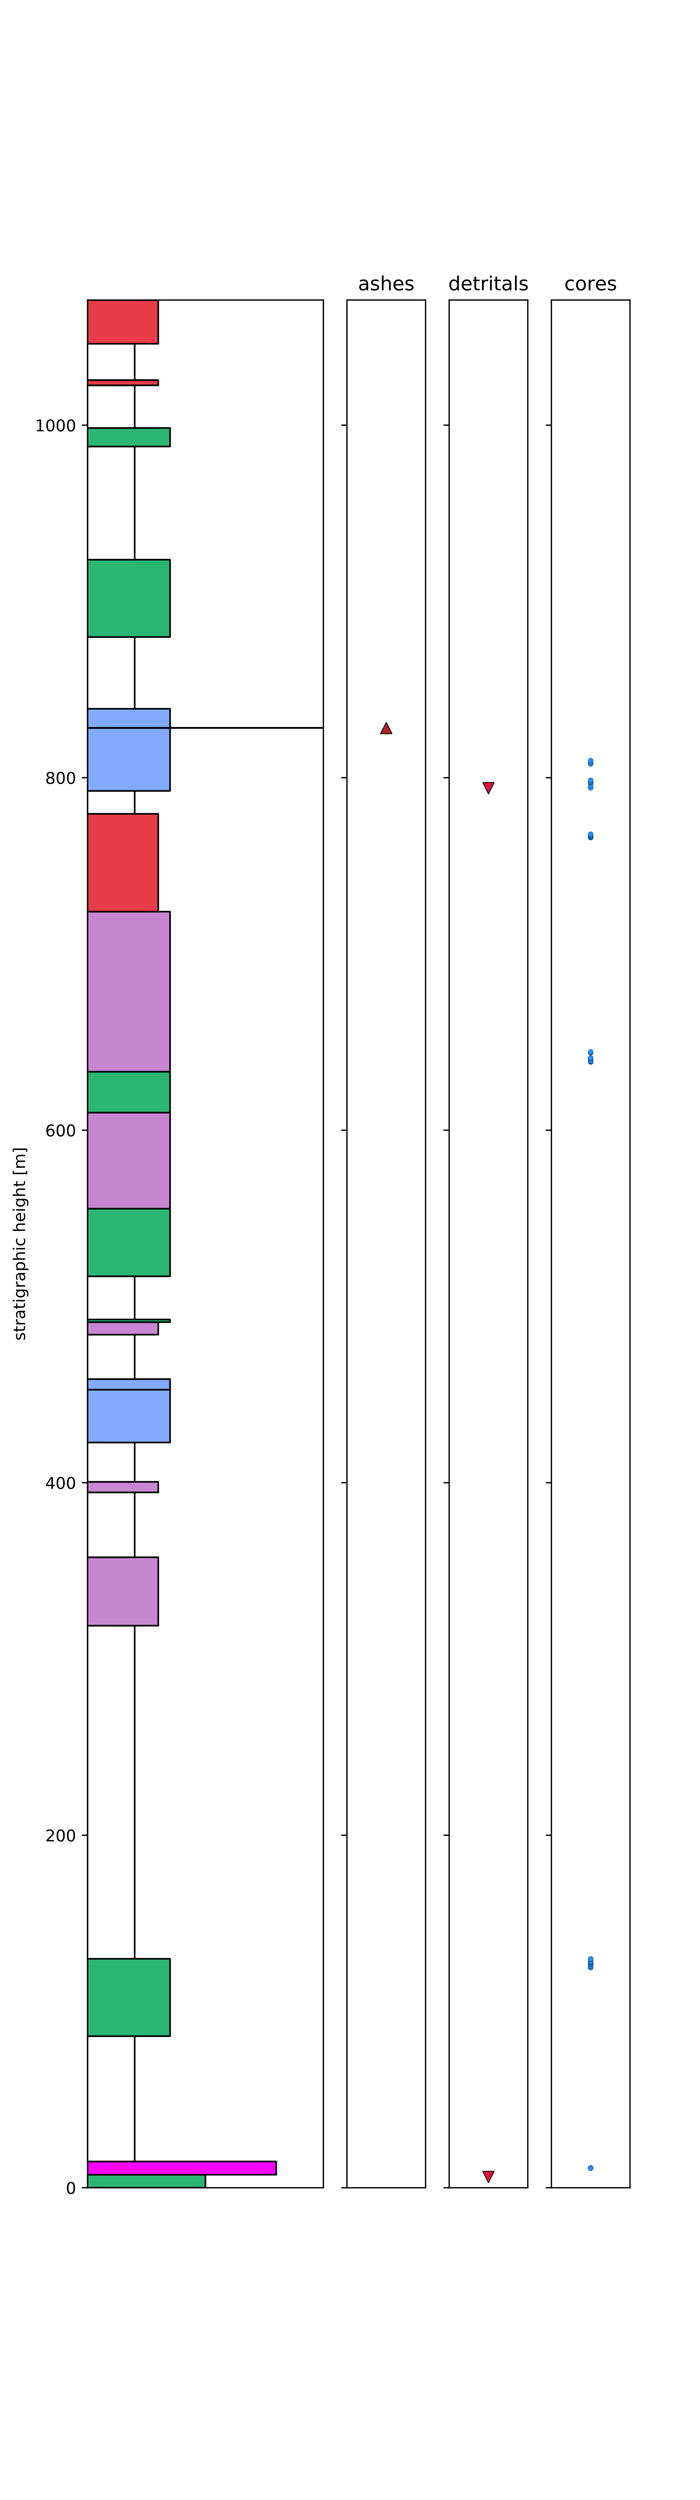 <?xml version="1.0" encoding="utf-8" standalone="no"?>
<!DOCTYPE svg PUBLIC "-//W3C//DTD SVG 1.1//EN"
  "http://www.w3.org/Graphics/SVG/1.1/DTD/svg11.dtd">
<!-- Created with matplotlib (http://matplotlib.org/) -->
<svg height="1542pt" version="1.1" viewBox="0 0 432 1542" width="432pt" xmlns="http://www.w3.org/2000/svg" xmlns:xlink="http://www.w3.org/1999/xlink">
 <defs>
  <style type="text/css">
*{stroke-linecap:butt;stroke-linejoin:round;}
  </style>
 </defs>
 <g id="figure_1">
  <g id="patch_1">
   <path d="M 0 1542.24 
L 432 1542.24 
L 432 0 
L 0 0 
z
" style="fill:#ffffff;"/>
  </g>
  <g id="axes_1">
   <g id="patch_2">
    <path d="M 54 1349.46 
L 199.565 1349.46 
L 199.565 185.069 
L 54 185.069 
z
" style="fill:#ffffff;"/>
   </g>
   <g id="patch_3">
    <path clip-path="url(#p57345fb47d)" d="M 54 1349.46 
L 126.783 1349.46 
L 126.783 1341.415 
L 54 1341.415 
z
" style="fill:#2bb673;stroke:#000000;stroke-linejoin:miter;"/>
   </g>
   <g id="patch_4">
    <path clip-path="url(#p57345fb47d)" d="M 54 1341.415 
L 170.452 1341.415 
L 170.452 1333.261 
L 54 1333.261 
z
" style="fill:#ff00ff;stroke:#000000;stroke-linejoin:miter;"/>
   </g>
   <g id="patch_5">
    <path clip-path="url(#p57345fb47d)" d="M 54 1333.261 
L 83.113 1333.261 
L 83.113 1255.961 
L 54 1255.961 
z
" style="fill:#ffffff;stroke:#000000;stroke-linejoin:miter;"/>
   </g>
   <g id="patch_6">
    <path clip-path="url(#p57345fb47d)" d="M 54 1255.961 
L 104.948 1255.961 
L 104.948 1208.233 
L 54 1208.233 
z
" style="fill:#2bb673;stroke:#000000;stroke-linejoin:miter;"/>
   </g>
   <g id="patch_7">
    <path clip-path="url(#p57345fb47d)" d="M 54 1208.233 
L 83.113 1208.233 
L 83.113 1002.752 
L 54 1002.752 
z
" style="fill:#ffffff;stroke:#000000;stroke-linejoin:miter;"/>
   </g>
   <g id="patch_8">
    <path clip-path="url(#p57345fb47d)" d="M 54 1002.752 
L 97.67 1002.752 
L 97.67 960.569 
L 54 960.569 
z
" style="fill:#c886d2;stroke:#000000;stroke-linejoin:miter;"/>
   </g>
   <g id="patch_9">
    <path clip-path="url(#p57345fb47d)" d="M 54 960.569 
L 83.113 960.569 
L 83.113 920.56 
L 54 920.56 
z
" style="fill:#ffffff;stroke:#000000;stroke-linejoin:miter;"/>
   </g>
   <g id="patch_10">
    <path clip-path="url(#p57345fb47d)" d="M 54 920.56 
L 97.67 920.56 
L 97.67 914.036 
L 54 914.036 
z
" style="fill:#c886d2;stroke:#000000;stroke-linejoin:miter;"/>
   </g>
   <g id="patch_11">
    <path clip-path="url(#p57345fb47d)" d="M 54 914.036 
L 83.113 914.036 
L 83.113 889.792 
L 54 889.792 
z
" style="fill:#ffffff;stroke:#000000;stroke-linejoin:miter;"/>
   </g>
   <g id="patch_12">
    <path clip-path="url(#p57345fb47d)" d="M 54 889.792 
L 104.948 889.792 
L 104.948 857.176 
L 54 857.176 
z
" style="fill:#82aaff;stroke:#000000;stroke-linejoin:miter;"/>
   </g>
   <g id="patch_13">
    <path clip-path="url(#p57345fb47d)" d="M 54 857.176 
L 104.948 857.176 
L 104.948 850.653 
L 54 850.653 
z
" style="fill:#82aaff;stroke:#000000;stroke-linejoin:miter;"/>
   </g>
   <g id="patch_14">
    <path clip-path="url(#p57345fb47d)" d="M 54 850.653 
L 83.113 850.653 
L 83.113 823.255 
L 54 823.255 
z
" style="fill:#ffffff;stroke:#000000;stroke-linejoin:miter;"/>
   </g>
   <g id="patch_15">
    <path clip-path="url(#p57345fb47d)" d="M 54 823.255 
L 97.67 823.255 
L 97.67 815.536 
L 54 815.536 
z
" style="fill:#c886d2;stroke:#000000;stroke-linejoin:miter;"/>
   </g>
   <g id="patch_16">
    <path clip-path="url(#p57345fb47d)" d="M 54 815.536 
L 104.948 815.536 
L 104.948 813.905 
L 54 813.905 
z
" style="fill:#2bb673;stroke:#000000;stroke-linejoin:miter;"/>
   </g>
   <g id="patch_17">
    <path clip-path="url(#p57345fb47d)" d="M 54 813.905 
L 83.113 813.905 
L 83.113 787.269 
L 54 787.269 
z
" style="fill:#ffffff;stroke:#000000;stroke-linejoin:miter;"/>
   </g>
   <g id="patch_18">
    <path clip-path="url(#p57345fb47d)" d="M 54 787.269 
L 104.948 787.269 
L 104.948 745.52 
L 54 745.52 
z
" style="fill:#2bb673;stroke:#000000;stroke-linejoin:miter;"/>
   </g>
   <g id="patch_19">
    <path clip-path="url(#p57345fb47d)" d="M 54 745.52 
L 104.948 745.52 
L 104.948 686.268 
L 54 686.268 
z
" style="fill:#c886d2;stroke:#000000;stroke-linejoin:miter;"/>
   </g>
   <g id="patch_20">
    <path clip-path="url(#p57345fb47d)" d="M 54 686.268 
L 104.948 686.268 
L 104.948 661.045 
L 54 661.045 
z
" style="fill:#2bb673;stroke:#000000;stroke-linejoin:miter;"/>
   </g>
   <g id="patch_21">
    <path clip-path="url(#p57345fb47d)" d="M 54 661.045 
L 104.948 661.045 
L 104.948 562.327 
L 54 562.327 
z
" style="fill:#c886d2;stroke:#000000;stroke-linejoin:miter;"/>
   </g>
   <g id="patch_22">
    <path clip-path="url(#p57345fb47d)" d="M 54 562.327 
L 97.67 562.327 
L 97.67 501.988 
L 54 501.988 
z
" style="fill:#e73c49;stroke:#000000;stroke-linejoin:miter;"/>
   </g>
   <g id="patch_23">
    <path clip-path="url(#p57345fb47d)" d="M 54 501.988 
L 83.113 501.988 
L 83.113 487.854 
L 54 487.854 
z
" style="fill:#ffffff;stroke:#000000;stroke-linejoin:miter;"/>
   </g>
   <g id="patch_24">
    <path clip-path="url(#p57345fb47d)" d="M 54 487.854 
L 104.948 487.854 
L 104.948 449.041 
L 54 449.041 
z
" style="fill:#82aaff;stroke:#000000;stroke-linejoin:miter;"/>
   </g>
   <g id="patch_25">
    <path clip-path="url(#p57345fb47d)" d="M 54 449.041 
L 199.565 449.041 
L 199.565 448.932 
L 54 448.932 
z
" style="fill:#ffd3dc;stroke:#000000;stroke-linejoin:miter;"/>
   </g>
   <g id="patch_26">
    <path clip-path="url(#p57345fb47d)" d="M 54 448.932 
L 104.948 448.932 
L 104.948 437.19 
L 54 437.19 
z
" style="fill:#82aaff;stroke:#000000;stroke-linejoin:miter;"/>
   </g>
   <g id="patch_27">
    <path clip-path="url(#p57345fb47d)" d="M 54 437.19 
L 83.113 437.19 
L 83.113 392.941 
L 54 392.941 
z
" style="fill:#ffffff;stroke:#000000;stroke-linejoin:miter;"/>
   </g>
   <g id="patch_28">
    <path clip-path="url(#p57345fb47d)" d="M 54 392.941 
L 104.948 392.941 
L 104.948 345.213 
L 54 345.213 
z
" style="fill:#2bb673;stroke:#000000;stroke-linejoin:miter;"/>
   </g>
   <g id="patch_29">
    <path clip-path="url(#p57345fb47d)" d="M 54 345.213 
L 83.113 345.213 
L 83.113 275.415 
L 54 275.415 
z
" style="fill:#ffffff;stroke:#000000;stroke-linejoin:miter;"/>
   </g>
   <g id="patch_30">
    <path clip-path="url(#p57345fb47d)" d="M 54 275.415 
L 104.948 275.415 
L 104.948 264 
L 54 264 
z
" style="fill:#2bb673;stroke:#000000;stroke-linejoin:miter;"/>
   </g>
   <g id="patch_31">
    <path clip-path="url(#p57345fb47d)" d="M 54 264 
L 83.113 264 
L 83.113 237.689 
L 54 237.689 
z
" style="fill:#ffffff;stroke:#000000;stroke-linejoin:miter;"/>
   </g>
   <g id="patch_32">
    <path clip-path="url(#p57345fb47d)" d="M 54 237.689 
L 97.67 237.689 
L 97.67 234.428 
L 54 234.428 
z
" style="fill:#e73c49;stroke:#000000;stroke-linejoin:miter;"/>
   </g>
   <g id="patch_33">
    <path clip-path="url(#p57345fb47d)" d="M 54 234.428 
L 83.113 234.428 
L 83.113 212.031 
L 54 212.031 
z
" style="fill:#ffffff;stroke:#000000;stroke-linejoin:miter;"/>
   </g>
   <g id="patch_34">
    <path clip-path="url(#p57345fb47d)" d="M 54 212.031 
L 97.67 212.031 
L 97.67 185.069 
L 54 185.069 
z
" style="fill:#e73c49;stroke:#000000;stroke-linejoin:miter;"/>
   </g>
   <g id="matplotlib.axis_1"/>
   <g id="matplotlib.axis_2">
    <g id="ytick_1">
     <g id="line2d_1">
      <defs>
       <path d="M 0 0 
L -3.5 0 
" id="m2176683ace" style="stroke:#000000;stroke-width:0.8;"/>
      </defs>
      <g>
       <use style="stroke:#000000;stroke-width:0.8;" x="54" xlink:href="#m2176683ace" y="1349.46"/>
      </g>
     </g>
     <g id="text_1">
      <!-- 0 -->
      <defs>
       <path d="M 31.781 66.406 
Q 24.172 66.406 20.328 58.906 
Q 16.5 51.422 16.5 36.375 
Q 16.5 21.391 20.328 13.891 
Q 24.172 6.391 31.781 6.391 
Q 39.453 6.391 43.281 13.891 
Q 47.125 21.391 47.125 36.375 
Q 47.125 51.422 43.281 58.906 
Q 39.453 66.406 31.781 66.406 
z
M 31.781 74.219 
Q 44.047 74.219 50.516 64.516 
Q 56.984 54.828 56.984 36.375 
Q 56.984 17.969 50.516 8.266 
Q 44.047 -1.422 31.781 -1.422 
Q 19.531 -1.422 13.062 8.266 
Q 6.594 17.969 6.594 36.375 
Q 6.594 54.828 13.062 64.516 
Q 19.531 74.219 31.781 74.219 
z
" id="DejaVuSans-30"/>
      </defs>
      <g transform="translate(40.638 1353.259)scale(0.1 -0.1)">
       <use xlink:href="#DejaVuSans-30"/>
      </g>
     </g>
    </g>
    <g id="ytick_2">
     <g id="line2d_2">
      <g>
       <use style="stroke:#000000;stroke-width:0.8;" x="54" xlink:href="#m2176683ace" y="1132.02"/>
      </g>
     </g>
     <g id="text_2">
      <!-- 200 -->
      <defs>
       <path d="M 19.188 8.297 
L 53.609 8.297 
L 53.609 0 
L 7.328 0 
L 7.328 8.297 
Q 12.938 14.109 22.625 23.891 
Q 32.328 33.688 34.812 36.531 
Q 39.547 41.844 41.422 45.531 
Q 43.312 49.219 43.312 52.781 
Q 43.312 58.594 39.234 62.25 
Q 35.156 65.922 28.609 65.922 
Q 23.969 65.922 18.812 64.312 
Q 13.672 62.703 7.812 59.422 
L 7.812 69.391 
Q 13.766 71.781 18.938 73 
Q 24.125 74.219 28.422 74.219 
Q 39.75 74.219 46.484 68.547 
Q 53.219 62.891 53.219 53.422 
Q 53.219 48.922 51.531 44.891 
Q 49.859 40.875 45.406 35.406 
Q 44.188 33.984 37.641 27.219 
Q 31.109 20.453 19.188 8.297 
z
" id="DejaVuSans-32"/>
      </defs>
      <g transform="translate(27.913 1135.819)scale(0.1 -0.1)">
       <use xlink:href="#DejaVuSans-32"/>
       <use x="63.623" xlink:href="#DejaVuSans-30"/>
       <use x="127.246" xlink:href="#DejaVuSans-30"/>
      </g>
     </g>
    </g>
    <g id="ytick_3">
     <g id="line2d_3">
      <g>
       <use style="stroke:#000000;stroke-width:0.8;" x="54" xlink:href="#m2176683ace" y="914.58"/>
      </g>
     </g>
     <g id="text_3">
      <!-- 400 -->
      <defs>
       <path d="M 37.797 64.312 
L 12.891 25.391 
L 37.797 25.391 
z
M 35.203 72.906 
L 47.609 72.906 
L 47.609 25.391 
L 58.016 25.391 
L 58.016 17.188 
L 47.609 17.188 
L 47.609 0 
L 37.797 0 
L 37.797 17.188 
L 4.891 17.188 
L 4.891 26.703 
z
" id="DejaVuSans-34"/>
      </defs>
      <g transform="translate(27.913 918.379)scale(0.1 -0.1)">
       <use xlink:href="#DejaVuSans-34"/>
       <use x="63.623" xlink:href="#DejaVuSans-30"/>
       <use x="127.246" xlink:href="#DejaVuSans-30"/>
      </g>
     </g>
    </g>
    <g id="ytick_4">
     <g id="line2d_4">
      <g>
       <use style="stroke:#000000;stroke-width:0.8;" x="54" xlink:href="#m2176683ace" y="697.14"/>
      </g>
     </g>
     <g id="text_4">
      <!-- 600 -->
      <defs>
       <path d="M 33.016 40.375 
Q 26.375 40.375 22.484 35.828 
Q 18.609 31.297 18.609 23.391 
Q 18.609 15.531 22.484 10.953 
Q 26.375 6.391 33.016 6.391 
Q 39.656 6.391 43.531 10.953 
Q 47.406 15.531 47.406 23.391 
Q 47.406 31.297 43.531 35.828 
Q 39.656 40.375 33.016 40.375 
z
M 52.594 71.297 
L 52.594 62.312 
Q 48.875 64.062 45.094 64.984 
Q 41.312 65.922 37.594 65.922 
Q 27.828 65.922 22.672 59.328 
Q 17.531 52.734 16.797 39.406 
Q 19.672 43.656 24.016 45.922 
Q 28.375 48.188 33.594 48.188 
Q 44.578 48.188 50.953 41.516 
Q 57.328 34.859 57.328 23.391 
Q 57.328 12.156 50.688 5.359 
Q 44.047 -1.422 33.016 -1.422 
Q 20.359 -1.422 13.672 8.266 
Q 6.984 17.969 6.984 36.375 
Q 6.984 53.656 15.188 63.938 
Q 23.391 74.219 37.203 74.219 
Q 40.922 74.219 44.703 73.484 
Q 48.484 72.75 52.594 71.297 
z
" id="DejaVuSans-36"/>
      </defs>
      <g transform="translate(27.913 700.939)scale(0.1 -0.1)">
       <use xlink:href="#DejaVuSans-36"/>
       <use x="63.623" xlink:href="#DejaVuSans-30"/>
       <use x="127.246" xlink:href="#DejaVuSans-30"/>
      </g>
     </g>
    </g>
    <g id="ytick_5">
     <g id="line2d_5">
      <g>
       <use style="stroke:#000000;stroke-width:0.8;" x="54" xlink:href="#m2176683ace" y="479.7"/>
      </g>
     </g>
     <g id="text_5">
      <!-- 800 -->
      <defs>
       <path d="M 31.781 34.625 
Q 24.75 34.625 20.719 30.859 
Q 16.703 27.094 16.703 20.516 
Q 16.703 13.922 20.719 10.156 
Q 24.75 6.391 31.781 6.391 
Q 38.812 6.391 42.859 10.172 
Q 46.922 13.969 46.922 20.516 
Q 46.922 27.094 42.891 30.859 
Q 38.875 34.625 31.781 34.625 
z
M 21.922 38.812 
Q 15.578 40.375 12.031 44.719 
Q 8.5 49.078 8.5 55.328 
Q 8.5 64.062 14.719 69.141 
Q 20.953 74.219 31.781 74.219 
Q 42.672 74.219 48.875 69.141 
Q 55.078 64.062 55.078 55.328 
Q 55.078 49.078 51.531 44.719 
Q 48 40.375 41.703 38.812 
Q 48.828 37.156 52.797 32.312 
Q 56.781 27.484 56.781 20.516 
Q 56.781 9.906 50.312 4.234 
Q 43.844 -1.422 31.781 -1.422 
Q 19.734 -1.422 13.25 4.234 
Q 6.781 9.906 6.781 20.516 
Q 6.781 27.484 10.781 32.312 
Q 14.797 37.156 21.922 38.812 
z
M 18.312 54.391 
Q 18.312 48.734 21.844 45.562 
Q 25.391 42.391 31.781 42.391 
Q 38.141 42.391 41.719 45.562 
Q 45.312 48.734 45.312 54.391 
Q 45.312 60.062 41.719 63.234 
Q 38.141 66.406 31.781 66.406 
Q 25.391 66.406 21.844 63.234 
Q 18.312 60.062 18.312 54.391 
z
" id="DejaVuSans-38"/>
      </defs>
      <g transform="translate(27.913 483.499)scale(0.1 -0.1)">
       <use xlink:href="#DejaVuSans-38"/>
       <use x="63.623" xlink:href="#DejaVuSans-30"/>
       <use x="127.246" xlink:href="#DejaVuSans-30"/>
      </g>
     </g>
    </g>
    <g id="ytick_6">
     <g id="line2d_6">
      <g>
       <use style="stroke:#000000;stroke-width:0.8;" x="54" xlink:href="#m2176683ace" y="262.26"/>
      </g>
     </g>
     <g id="text_6">
      <!-- 1000 -->
      <defs>
       <path d="M 12.406 8.297 
L 28.516 8.297 
L 28.516 63.922 
L 10.984 60.406 
L 10.984 69.391 
L 28.422 72.906 
L 38.281 72.906 
L 38.281 8.297 
L 54.391 8.297 
L 54.391 0 
L 12.406 0 
z
" id="DejaVuSans-31"/>
      </defs>
      <g transform="translate(21.55 266.059)scale(0.1 -0.1)">
       <use xlink:href="#DejaVuSans-31"/>
       <use x="63.623" xlink:href="#DejaVuSans-30"/>
       <use x="127.246" xlink:href="#DejaVuSans-30"/>
       <use x="190.869" xlink:href="#DejaVuSans-30"/>
      </g>
     </g>
    </g>
    <g id="text_7">
     <!-- stratigraphic height [m] -->
     <defs>
      <path d="M 44.281 53.078 
L 44.281 44.578 
Q 40.484 46.531 36.375 47.5 
Q 32.281 48.484 27.875 48.484 
Q 21.188 48.484 17.844 46.438 
Q 14.5 44.391 14.5 40.281 
Q 14.5 37.156 16.891 35.375 
Q 19.281 33.594 26.516 31.984 
L 29.594 31.297 
Q 39.156 29.25 43.188 25.516 
Q 47.219 21.781 47.219 15.094 
Q 47.219 7.469 41.188 3.016 
Q 35.156 -1.422 24.609 -1.422 
Q 20.219 -1.422 15.453 -0.562 
Q 10.688 0.297 5.422 2 
L 5.422 11.281 
Q 10.406 8.688 15.234 7.391 
Q 20.062 6.109 24.812 6.109 
Q 31.156 6.109 34.562 8.281 
Q 37.984 10.453 37.984 14.406 
Q 37.984 18.062 35.516 20.016 
Q 33.062 21.969 24.703 23.781 
L 21.578 24.516 
Q 13.234 26.266 9.516 29.906 
Q 5.812 33.547 5.812 39.891 
Q 5.812 47.609 11.281 51.797 
Q 16.75 56 26.812 56 
Q 31.781 56 36.172 55.266 
Q 40.578 54.547 44.281 53.078 
z
" id="DejaVuSans-73"/>
      <path d="M 18.312 70.219 
L 18.312 54.688 
L 36.812 54.688 
L 36.812 47.703 
L 18.312 47.703 
L 18.312 18.016 
Q 18.312 11.328 20.141 9.422 
Q 21.969 7.516 27.594 7.516 
L 36.812 7.516 
L 36.812 0 
L 27.594 0 
Q 17.188 0 13.234 3.875 
Q 9.281 7.766 9.281 18.016 
L 9.281 47.703 
L 2.688 47.703 
L 2.688 54.688 
L 9.281 54.688 
L 9.281 70.219 
z
" id="DejaVuSans-74"/>
      <path d="M 41.109 46.297 
Q 39.594 47.172 37.812 47.578 
Q 36.031 48 33.891 48 
Q 26.266 48 22.188 43.047 
Q 18.109 38.094 18.109 28.812 
L 18.109 0 
L 9.078 0 
L 9.078 54.688 
L 18.109 54.688 
L 18.109 46.188 
Q 20.953 51.172 25.484 53.578 
Q 30.031 56 36.531 56 
Q 37.453 56 38.578 55.875 
Q 39.703 55.766 41.062 55.516 
z
" id="DejaVuSans-72"/>
      <path d="M 34.281 27.484 
Q 23.391 27.484 19.188 25 
Q 14.984 22.516 14.984 16.5 
Q 14.984 11.719 18.141 8.906 
Q 21.297 6.109 26.703 6.109 
Q 34.188 6.109 38.703 11.406 
Q 43.219 16.703 43.219 25.484 
L 43.219 27.484 
z
M 52.203 31.203 
L 52.203 0 
L 43.219 0 
L 43.219 8.297 
Q 40.141 3.328 35.547 0.953 
Q 30.953 -1.422 24.312 -1.422 
Q 15.922 -1.422 10.953 3.297 
Q 6 8.016 6 15.922 
Q 6 25.141 12.172 29.828 
Q 18.359 34.516 30.609 34.516 
L 43.219 34.516 
L 43.219 35.406 
Q 43.219 41.609 39.141 45 
Q 35.062 48.391 27.688 48.391 
Q 23 48.391 18.547 47.266 
Q 14.109 46.141 10.016 43.891 
L 10.016 52.203 
Q 14.938 54.109 19.578 55.047 
Q 24.219 56 28.609 56 
Q 40.484 56 46.344 49.844 
Q 52.203 43.703 52.203 31.203 
z
" id="DejaVuSans-61"/>
      <path d="M 9.422 54.688 
L 18.406 54.688 
L 18.406 0 
L 9.422 0 
z
M 9.422 75.984 
L 18.406 75.984 
L 18.406 64.594 
L 9.422 64.594 
z
" id="DejaVuSans-69"/>
      <path d="M 45.406 27.984 
Q 45.406 37.75 41.375 43.109 
Q 37.359 48.484 30.078 48.484 
Q 22.859 48.484 18.828 43.109 
Q 14.797 37.75 14.797 27.984 
Q 14.797 18.266 18.828 12.891 
Q 22.859 7.516 30.078 7.516 
Q 37.359 7.516 41.375 12.891 
Q 45.406 18.266 45.406 27.984 
z
M 54.391 6.781 
Q 54.391 -7.172 48.188 -13.984 
Q 42 -20.797 29.203 -20.797 
Q 24.469 -20.797 20.266 -20.094 
Q 16.062 -19.391 12.109 -17.922 
L 12.109 -9.188 
Q 16.062 -11.328 19.922 -12.344 
Q 23.781 -13.375 27.781 -13.375 
Q 36.625 -13.375 41.016 -8.766 
Q 45.406 -4.156 45.406 5.172 
L 45.406 9.625 
Q 42.625 4.781 38.281 2.391 
Q 33.938 0 27.875 0 
Q 17.828 0 11.672 7.656 
Q 5.516 15.328 5.516 27.984 
Q 5.516 40.672 11.672 48.328 
Q 17.828 56 27.875 56 
Q 33.938 56 38.281 53.609 
Q 42.625 51.219 45.406 46.391 
L 45.406 54.688 
L 54.391 54.688 
z
" id="DejaVuSans-67"/>
      <path d="M 18.109 8.203 
L 18.109 -20.797 
L 9.078 -20.797 
L 9.078 54.688 
L 18.109 54.688 
L 18.109 46.391 
Q 20.953 51.266 25.266 53.625 
Q 29.594 56 35.594 56 
Q 45.562 56 51.781 48.094 
Q 58.016 40.188 58.016 27.297 
Q 58.016 14.406 51.781 6.484 
Q 45.562 -1.422 35.594 -1.422 
Q 29.594 -1.422 25.266 0.953 
Q 20.953 3.328 18.109 8.203 
z
M 48.688 27.297 
Q 48.688 37.203 44.609 42.844 
Q 40.531 48.484 33.406 48.484 
Q 26.266 48.484 22.188 42.844 
Q 18.109 37.203 18.109 27.297 
Q 18.109 17.391 22.188 11.75 
Q 26.266 6.109 33.406 6.109 
Q 40.531 6.109 44.609 11.75 
Q 48.688 17.391 48.688 27.297 
z
" id="DejaVuSans-70"/>
      <path d="M 54.891 33.016 
L 54.891 0 
L 45.906 0 
L 45.906 32.719 
Q 45.906 40.484 42.875 44.328 
Q 39.844 48.188 33.797 48.188 
Q 26.516 48.188 22.312 43.547 
Q 18.109 38.922 18.109 30.906 
L 18.109 0 
L 9.078 0 
L 9.078 75.984 
L 18.109 75.984 
L 18.109 46.188 
Q 21.344 51.125 25.703 53.562 
Q 30.078 56 35.797 56 
Q 45.219 56 50.047 50.172 
Q 54.891 44.344 54.891 33.016 
z
" id="DejaVuSans-68"/>
      <path d="M 48.781 52.594 
L 48.781 44.188 
Q 44.969 46.297 41.141 47.344 
Q 37.312 48.391 33.406 48.391 
Q 24.656 48.391 19.812 42.844 
Q 14.984 37.312 14.984 27.297 
Q 14.984 17.281 19.812 11.734 
Q 24.656 6.203 33.406 6.203 
Q 37.312 6.203 41.141 7.25 
Q 44.969 8.297 48.781 10.406 
L 48.781 2.094 
Q 45.016 0.344 40.984 -0.531 
Q 36.969 -1.422 32.422 -1.422 
Q 20.062 -1.422 12.781 6.344 
Q 5.516 14.109 5.516 27.297 
Q 5.516 40.672 12.859 48.328 
Q 20.219 56 33.016 56 
Q 37.156 56 41.109 55.141 
Q 45.062 54.297 48.781 52.594 
z
" id="DejaVuSans-63"/>
      <path id="DejaVuSans-20"/>
      <path d="M 56.203 29.594 
L 56.203 25.203 
L 14.891 25.203 
Q 15.484 15.922 20.484 11.062 
Q 25.484 6.203 34.422 6.203 
Q 39.594 6.203 44.453 7.469 
Q 49.312 8.734 54.109 11.281 
L 54.109 2.781 
Q 49.266 0.734 44.188 -0.344 
Q 39.109 -1.422 33.891 -1.422 
Q 20.797 -1.422 13.156 6.188 
Q 5.516 13.812 5.516 26.812 
Q 5.516 40.234 12.766 48.109 
Q 20.016 56 32.328 56 
Q 43.359 56 49.781 48.891 
Q 56.203 41.797 56.203 29.594 
z
M 47.219 32.234 
Q 47.125 39.594 43.094 43.984 
Q 39.062 48.391 32.422 48.391 
Q 24.906 48.391 20.391 44.141 
Q 15.875 39.891 15.188 32.172 
z
" id="DejaVuSans-65"/>
      <path d="M 8.594 75.984 
L 29.297 75.984 
L 29.297 69 
L 17.578 69 
L 17.578 -6.203 
L 29.297 -6.203 
L 29.297 -13.188 
L 8.594 -13.188 
z
" id="DejaVuSans-5b"/>
      <path d="M 52 44.188 
Q 55.375 50.25 60.062 53.125 
Q 64.75 56 71.094 56 
Q 79.641 56 84.281 50.016 
Q 88.922 44.047 88.922 33.016 
L 88.922 0 
L 79.891 0 
L 79.891 32.719 
Q 79.891 40.578 77.094 44.375 
Q 74.312 48.188 68.609 48.188 
Q 61.625 48.188 57.562 43.547 
Q 53.516 38.922 53.516 30.906 
L 53.516 0 
L 44.484 0 
L 44.484 32.719 
Q 44.484 40.625 41.703 44.406 
Q 38.922 48.188 33.109 48.188 
Q 26.219 48.188 22.156 43.531 
Q 18.109 38.875 18.109 30.906 
L 18.109 0 
L 9.078 0 
L 9.078 54.688 
L 18.109 54.688 
L 18.109 46.188 
Q 21.188 51.219 25.484 53.609 
Q 29.781 56 35.688 56 
Q 41.656 56 45.828 52.969 
Q 50 49.953 52 44.188 
z
" id="DejaVuSans-6d"/>
      <path d="M 30.422 75.984 
L 30.422 -13.188 
L 9.719 -13.188 
L 9.719 -6.203 
L 21.391 -6.203 
L 21.391 69 
L 9.719 69 
L 9.719 75.984 
z
" id="DejaVuSans-5d"/>
     </defs>
     <g transform="translate(15.47 826.96)rotate(-90)scale(0.1 -0.1)">
      <use xlink:href="#DejaVuSans-73"/>
      <use x="52.1" xlink:href="#DejaVuSans-74"/>
      <use x="91.309" xlink:href="#DejaVuSans-72"/>
      <use x="132.422" xlink:href="#DejaVuSans-61"/>
      <use x="193.701" xlink:href="#DejaVuSans-74"/>
      <use x="232.91" xlink:href="#DejaVuSans-69"/>
      <use x="260.693" xlink:href="#DejaVuSans-67"/>
      <use x="324.17" xlink:href="#DejaVuSans-72"/>
      <use x="365.283" xlink:href="#DejaVuSans-61"/>
      <use x="426.562" xlink:href="#DejaVuSans-70"/>
      <use x="490.039" xlink:href="#DejaVuSans-68"/>
      <use x="553.418" xlink:href="#DejaVuSans-69"/>
      <use x="581.201" xlink:href="#DejaVuSans-63"/>
      <use x="636.182" xlink:href="#DejaVuSans-20"/>
      <use x="667.969" xlink:href="#DejaVuSans-68"/>
      <use x="731.348" xlink:href="#DejaVuSans-65"/>
      <use x="792.871" xlink:href="#DejaVuSans-69"/>
      <use x="820.654" xlink:href="#DejaVuSans-67"/>
      <use x="884.131" xlink:href="#DejaVuSans-68"/>
      <use x="947.51" xlink:href="#DejaVuSans-74"/>
      <use x="986.719" xlink:href="#DejaVuSans-20"/>
      <use x="1018.506" xlink:href="#DejaVuSans-5b"/>
      <use x="1057.52" xlink:href="#DejaVuSans-6d"/>
      <use x="1154.932" xlink:href="#DejaVuSans-5d"/>
     </g>
    </g>
   </g>
   <g id="patch_35">
    <path d="M 54 1349.46 
L 54 185.069 
" style="fill:none;stroke:#000000;stroke-linecap:square;stroke-linejoin:miter;stroke-width:0.8;"/>
   </g>
   <g id="patch_36">
    <path d="M 199.565 1349.46 
L 199.565 185.069 
" style="fill:none;stroke:#000000;stroke-linecap:square;stroke-linejoin:miter;stroke-width:0.8;"/>
   </g>
   <g id="patch_37">
    <path d="M 54 1349.46 
L 199.565 1349.46 
" style="fill:none;stroke:#000000;stroke-linecap:square;stroke-linejoin:miter;stroke-width:0.8;"/>
   </g>
   <g id="patch_38">
    <path d="M 54 185.069 
L 199.565 185.069 
" style="fill:none;stroke:#000000;stroke-linecap:square;stroke-linejoin:miter;stroke-width:0.8;"/>
   </g>
  </g>
  <g id="axes_2">
   <g id="patch_39">
    <path d="M 214.122 1349.46 
L 262.643 1349.46 
L 262.643 185.069 
L 214.122 185.069 
z
" style="fill:#ffffff;"/>
   </g>
   <g id="PathCollection_1">
    <defs>
     <path d="M 0 -3.536 
L -3.536 3.536 
L 3.536 3.536 
z
" id="m14a3e2c60b" style="stroke:#000000;stroke-width:0.5;"/>
    </defs>
    <g clip-path="url(#p221492f311)">
     <use style="fill:#b22222;stroke:#000000;stroke-width:0.5;" x="238.383" xlink:href="#m14a3e2c60b" y="449.041"/>
    </g>
   </g>
   <g id="matplotlib.axis_3"/>
   <g id="matplotlib.axis_4">
    <g id="ytick_7">
     <g id="line2d_7">
      <g>
       <use style="stroke:#000000;stroke-width:0.8;" x="214.122" xlink:href="#m2176683ace" y="1349.46"/>
      </g>
     </g>
    </g>
    <g id="ytick_8">
     <g id="line2d_8">
      <g>
       <use style="stroke:#000000;stroke-width:0.8;" x="214.122" xlink:href="#m2176683ace" y="1132.02"/>
      </g>
     </g>
    </g>
    <g id="ytick_9">
     <g id="line2d_9">
      <g>
       <use style="stroke:#000000;stroke-width:0.8;" x="214.122" xlink:href="#m2176683ace" y="914.58"/>
      </g>
     </g>
    </g>
    <g id="ytick_10">
     <g id="line2d_10">
      <g>
       <use style="stroke:#000000;stroke-width:0.8;" x="214.122" xlink:href="#m2176683ace" y="697.14"/>
      </g>
     </g>
    </g>
    <g id="ytick_11">
     <g id="line2d_11">
      <g>
       <use style="stroke:#000000;stroke-width:0.8;" x="214.122" xlink:href="#m2176683ace" y="479.7"/>
      </g>
     </g>
    </g>
    <g id="ytick_12">
     <g id="line2d_12">
      <g>
       <use style="stroke:#000000;stroke-width:0.8;" x="214.122" xlink:href="#m2176683ace" y="262.26"/>
      </g>
     </g>
    </g>
   </g>
   <g id="patch_40">
    <path d="M 214.122 1349.46 
L 214.122 185.069 
" style="fill:none;stroke:#000000;stroke-linecap:square;stroke-linejoin:miter;stroke-width:0.8;"/>
   </g>
   <g id="patch_41">
    <path d="M 262.643 1349.46 
L 262.643 185.069 
" style="fill:none;stroke:#000000;stroke-linecap:square;stroke-linejoin:miter;stroke-width:0.8;"/>
   </g>
   <g id="patch_42">
    <path d="M 214.122 1349.46 
L 262.643 1349.46 
" style="fill:none;stroke:#000000;stroke-linecap:square;stroke-linejoin:miter;stroke-width:0.8;"/>
   </g>
   <g id="patch_43">
    <path d="M 214.122 185.069 
L 262.643 185.069 
" style="fill:none;stroke:#000000;stroke-linecap:square;stroke-linejoin:miter;stroke-width:0.8;"/>
   </g>
   <g id="text_8">
    <!-- ashes -->
    <g transform="translate(220.96 179.069)scale(0.12 -0.12)">
     <use xlink:href="#DejaVuSans-61"/>
     <use x="61.279" xlink:href="#DejaVuSans-73"/>
     <use x="113.379" xlink:href="#DejaVuSans-68"/>
     <use x="176.758" xlink:href="#DejaVuSans-65"/>
     <use x="238.281" xlink:href="#DejaVuSans-73"/>
    </g>
   </g>
  </g>
  <g id="axes_3">
   <g id="patch_44">
    <path d="M 277.2 1349.46 
L 325.722 1349.46 
L 325.722 185.069 
L 277.2 185.069 
z
" style="fill:#ffffff;"/>
   </g>
   <g id="PathCollection_2">
    <defs>
     <path d="M -0 3.536 
L 3.536 -3.536 
L -3.536 -3.536 
z
" id="mf14e8452c6" style="stroke:#000000;stroke-width:0.5;"/>
    </defs>
    <g clip-path="url(#p464408b72b)">
     <use style="fill:#dc143c;stroke:#000000;stroke-width:0.5;" x="301.461" xlink:href="#mf14e8452c6" y="1342.828"/>
     <use style="fill:#dc143c;stroke:#000000;stroke-width:0.5;" x="301.461" xlink:href="#mf14e8452c6" y="486.223"/>
    </g>
   </g>
   <g id="matplotlib.axis_5"/>
   <g id="matplotlib.axis_6">
    <g id="ytick_13">
     <g id="line2d_13">
      <g>
       <use style="stroke:#000000;stroke-width:0.8;" x="277.2" xlink:href="#m2176683ace" y="1349.46"/>
      </g>
     </g>
    </g>
    <g id="ytick_14">
     <g id="line2d_14">
      <g>
       <use style="stroke:#000000;stroke-width:0.8;" x="277.2" xlink:href="#m2176683ace" y="1132.02"/>
      </g>
     </g>
    </g>
    <g id="ytick_15">
     <g id="line2d_15">
      <g>
       <use style="stroke:#000000;stroke-width:0.8;" x="277.2" xlink:href="#m2176683ace" y="914.58"/>
      </g>
     </g>
    </g>
    <g id="ytick_16">
     <g id="line2d_16">
      <g>
       <use style="stroke:#000000;stroke-width:0.8;" x="277.2" xlink:href="#m2176683ace" y="697.14"/>
      </g>
     </g>
    </g>
    <g id="ytick_17">
     <g id="line2d_17">
      <g>
       <use style="stroke:#000000;stroke-width:0.8;" x="277.2" xlink:href="#m2176683ace" y="479.7"/>
      </g>
     </g>
    </g>
    <g id="ytick_18">
     <g id="line2d_18">
      <g>
       <use style="stroke:#000000;stroke-width:0.8;" x="277.2" xlink:href="#m2176683ace" y="262.26"/>
      </g>
     </g>
    </g>
   </g>
   <g id="patch_45">
    <path d="M 277.2 1349.46 
L 277.2 185.069 
" style="fill:none;stroke:#000000;stroke-linecap:square;stroke-linejoin:miter;stroke-width:0.8;"/>
   </g>
   <g id="patch_46">
    <path d="M 325.722 1349.46 
L 325.722 185.069 
" style="fill:none;stroke:#000000;stroke-linecap:square;stroke-linejoin:miter;stroke-width:0.8;"/>
   </g>
   <g id="patch_47">
    <path d="M 277.2 1349.46 
L 325.722 1349.46 
" style="fill:none;stroke:#000000;stroke-linecap:square;stroke-linejoin:miter;stroke-width:0.8;"/>
   </g>
   <g id="patch_48">
    <path d="M 277.2 185.069 
L 325.722 185.069 
" style="fill:none;stroke:#000000;stroke-linecap:square;stroke-linejoin:miter;stroke-width:0.8;"/>
   </g>
   <g id="text_9">
    <!-- detritals -->
    <defs>
     <path d="M 45.406 46.391 
L 45.406 75.984 
L 54.391 75.984 
L 54.391 0 
L 45.406 0 
L 45.406 8.203 
Q 42.578 3.328 38.25 0.953 
Q 33.938 -1.422 27.875 -1.422 
Q 17.969 -1.422 11.734 6.484 
Q 5.516 14.406 5.516 27.297 
Q 5.516 40.188 11.734 48.094 
Q 17.969 56 27.875 56 
Q 33.938 56 38.25 53.625 
Q 42.578 51.266 45.406 46.391 
z
M 14.797 27.297 
Q 14.797 17.391 18.875 11.75 
Q 22.953 6.109 30.078 6.109 
Q 37.203 6.109 41.297 11.75 
Q 45.406 17.391 45.406 27.297 
Q 45.406 37.203 41.297 42.844 
Q 37.203 48.484 30.078 48.484 
Q 22.953 48.484 18.875 42.844 
Q 14.797 37.203 14.797 27.297 
z
" id="DejaVuSans-64"/>
     <path d="M 9.422 75.984 
L 18.406 75.984 
L 18.406 0 
L 9.422 0 
z
" id="DejaVuSans-6c"/>
    </defs>
    <g transform="translate(276.653 179.069)scale(0.12 -0.12)">
     <use xlink:href="#DejaVuSans-64"/>
     <use x="63.477" xlink:href="#DejaVuSans-65"/>
     <use x="125" xlink:href="#DejaVuSans-74"/>
     <use x="164.209" xlink:href="#DejaVuSans-72"/>
     <use x="205.322" xlink:href="#DejaVuSans-69"/>
     <use x="233.105" xlink:href="#DejaVuSans-74"/>
     <use x="272.314" xlink:href="#DejaVuSans-61"/>
     <use x="333.594" xlink:href="#DejaVuSans-6c"/>
     <use x="361.377" xlink:href="#DejaVuSans-73"/>
    </g>
   </g>
  </g>
  <g id="axes_4">
   <g id="patch_49">
    <path d="M 340.278 1349.46 
L 388.8 1349.46 
L 388.8 185.069 
L 340.278 185.069 
z
" style="fill:#ffffff;"/>
   </g>
   <g id="PathCollection_3">
    <defs>
     <path d="M 0 1.581 
C 0.419 1.581 0.822 1.415 1.118 1.118 
C 1.415 0.822 1.581 0.419 1.581 0 
C 1.581 -0.419 1.415 -0.822 1.118 -1.118 
C 0.822 -1.415 0.419 -1.581 0 -1.581 
C -0.419 -1.581 -0.822 -1.415 -1.118 -1.118 
C -1.415 -0.822 -1.581 -0.419 -1.581 0 
C -1.581 0.419 -1.415 0.822 -1.118 1.118 
C -0.822 1.415 -0.419 1.581 0 1.581 
z
" id="m536281b859" style="stroke:#000000;stroke-width:0.1;"/>
    </defs>
    <g clip-path="url(#pdaf367aebc)">
     <use style="fill:#1e90ff;stroke:#000000;stroke-width:0.1;" x="364.539" xlink:href="#m536281b859" y="1337.338"/>
     <use style="fill:#1e90ff;stroke:#000000;stroke-width:0.1;" x="364.539" xlink:href="#m536281b859" y="1337.338"/>
     <use style="fill:#1e90ff;stroke:#000000;stroke-width:0.1;" x="364.539" xlink:href="#m536281b859" y="1337.338"/>
     <use style="fill:#1e90ff;stroke:#000000;stroke-width:0.1;" x="364.539" xlink:href="#m536281b859" y="1337.338"/>
     <use style="fill:#1e90ff;stroke:#000000;stroke-width:0.1;" x="364.539" xlink:href="#m536281b859" y="1337.338"/>
     <use style="fill:#1e90ff;stroke:#000000;stroke-width:0.1;" x="364.539" xlink:href="#m536281b859" y="1337.338"/>
     <use style="fill:#1e90ff;stroke:#000000;stroke-width:0.1;" x="364.539" xlink:href="#m536281b859" y="1337.338"/>
     <use style="fill:#1e90ff;stroke:#000000;stroke-width:0.1;" x="364.539" xlink:href="#m536281b859" y="1337.338"/>
     <use style="fill:#1e90ff;stroke:#000000;stroke-width:0.1;" x="364.539" xlink:href="#m536281b859" y="1337.338"/>
     <use style="fill:#1e90ff;stroke:#000000;stroke-width:0.1;" x="364.539" xlink:href="#m536281b859" y="1337.338"/>
     <use style="fill:#1e90ff;stroke:#000000;stroke-width:0.1;" x="364.539" xlink:href="#m536281b859" y="1337.338"/>
     <use style="fill:#1e90ff;stroke:#000000;stroke-width:0.1;" x="364.539" xlink:href="#m536281b859" y="1337.338"/>
     <use style="fill:#1e90ff;stroke:#000000;stroke-width:0.1;" x="364.539" xlink:href="#m536281b859" y="1337.338"/>
     <use style="fill:#1e90ff;stroke:#000000;stroke-width:0.1;" x="364.539" xlink:href="#m536281b859" y="1337.338"/>
     <use style="fill:#1e90ff;stroke:#000000;stroke-width:0.1;" x="364.539" xlink:href="#m536281b859" y="1337.338"/>
     <use style="fill:#1e90ff;stroke:#000000;stroke-width:0.1;" x="364.539" xlink:href="#m536281b859" y="1337.338"/>
     <use style="fill:#1e90ff;stroke:#000000;stroke-width:0.1;" x="364.539" xlink:href="#m536281b859" y="1337.338"/>
     <use style="fill:#1e90ff;stroke:#000000;stroke-width:0.1;" x="364.539" xlink:href="#m536281b859" y="1337.338"/>
     <use style="fill:#1e90ff;stroke:#000000;stroke-width:0.1;" x="364.539" xlink:href="#m536281b859" y="1337.338"/>
     <use style="fill:#1e90ff;stroke:#000000;stroke-width:0.1;" x="364.539" xlink:href="#m536281b859" y="1337.338"/>
     <use style="fill:#1e90ff;stroke:#000000;stroke-width:0.1;" x="364.539" xlink:href="#m536281b859" y="1337.338"/>
     <use style="fill:#1e90ff;stroke:#000000;stroke-width:0.1;" x="364.539" xlink:href="#m536281b859" y="1337.338"/>
     <use style="fill:#1e90ff;stroke:#000000;stroke-width:0.1;" x="364.539" xlink:href="#m536281b859" y="1337.338"/>
     <use style="fill:#1e90ff;stroke:#000000;stroke-width:0.1;" x="364.539" xlink:href="#m536281b859" y="1337.338"/>
     <use style="fill:#1e90ff;stroke:#000000;stroke-width:0.1;" x="364.539" xlink:href="#m536281b859" y="1337.338"/>
     <use style="fill:#1e90ff;stroke:#000000;stroke-width:0.1;" x="364.539" xlink:href="#m536281b859" y="1337.338"/>
     <use style="fill:#1e90ff;stroke:#000000;stroke-width:0.1;" x="364.539" xlink:href="#m536281b859" y="1337.338"/>
     <use style="fill:#1e90ff;stroke:#000000;stroke-width:0.1;" x="364.539" xlink:href="#m536281b859" y="1337.338"/>
     <use style="fill:#1e90ff;stroke:#000000;stroke-width:0.1;" x="364.539" xlink:href="#m536281b859" y="1337.338"/>
     <use style="fill:#1e90ff;stroke:#000000;stroke-width:0.1;" x="364.539" xlink:href="#m536281b859" y="1337.338"/>
     <use style="fill:#1e90ff;stroke:#000000;stroke-width:0.1;" x="364.539" xlink:href="#m536281b859" y="1337.338"/>
     <use style="fill:#1e90ff;stroke:#000000;stroke-width:0.1;" x="364.539" xlink:href="#m536281b859" y="1337.338"/>
     <use style="fill:#1e90ff;stroke:#000000;stroke-width:0.1;" x="364.539" xlink:href="#m536281b859" y="1337.338"/>
     <use style="fill:#1e90ff;stroke:#000000;stroke-width:0.1;" x="364.539" xlink:href="#m536281b859" y="1337.338"/>
     <use style="fill:#1e90ff;stroke:#000000;stroke-width:0.1;" x="364.539" xlink:href="#m536281b859" y="1337.338"/>
     <use style="fill:#1e90ff;stroke:#000000;stroke-width:0.1;" x="364.539" xlink:href="#m536281b859" y="516.665"/>
     <use style="fill:#1e90ff;stroke:#000000;stroke-width:0.1;" x="364.539" xlink:href="#m536281b859" y="516.415"/>
     <use style="fill:#1e90ff;stroke:#000000;stroke-width:0.1;" x="364.539" xlink:href="#m536281b859" y="516.339"/>
     <use style="fill:#1e90ff;stroke:#000000;stroke-width:0.1;" x="364.539" xlink:href="#m536281b859" y="515.882"/>
     <use style="fill:#1e90ff;stroke:#000000;stroke-width:0.1;" x="364.539" xlink:href="#m536281b859" y="515.708"/>
     <use style="fill:#1e90ff;stroke:#000000;stroke-width:0.1;" x="364.539" xlink:href="#m536281b859" y="515.578"/>
     <use style="fill:#1e90ff;stroke:#000000;stroke-width:0.1;" x="364.539" xlink:href="#m536281b859" y="514.838"/>
     <use style="fill:#1e90ff;stroke:#000000;stroke-width:0.1;" x="364.539" xlink:href="#m536281b859" y="514.61"/>
     <use style="fill:#1e90ff;stroke:#000000;stroke-width:0.1;" x="364.539" xlink:href="#m536281b859" y="514.588"/>
     <use style="fill:#1e90ff;stroke:#000000;stroke-width:0.1;" x="364.539" xlink:href="#m536281b859" y="485.897"/>
     <use style="fill:#1e90ff;stroke:#000000;stroke-width:0.1;" x="364.539" xlink:href="#m536281b859" y="485.941"/>
     <use style="fill:#1e90ff;stroke:#000000;stroke-width:0.1;" x="364.539" xlink:href="#m536281b859" y="484.418"/>
     <use style="fill:#1e90ff;stroke:#000000;stroke-width:0.1;" x="364.539" xlink:href="#m536281b859" y="482.701"/>
     <use style="fill:#1e90ff;stroke:#000000;stroke-width:0.1;" x="364.539" xlink:href="#m536281b859" y="482.679"/>
     <use style="fill:#1e90ff;stroke:#000000;stroke-width:0.1;" x="364.539" xlink:href="#m536281b859" y="482.233"/>
     <use style="fill:#1e90ff;stroke:#000000;stroke-width:0.1;" x="364.539" xlink:href="#m536281b859" y="482.201"/>
     <use style="fill:#1e90ff;stroke:#000000;stroke-width:0.1;" x="364.539" xlink:href="#m536281b859" y="482.07"/>
     <use style="fill:#1e90ff;stroke:#000000;stroke-width:0.1;" x="364.539" xlink:href="#m536281b859" y="481.298"/>
     <use style="fill:#1e90ff;stroke:#000000;stroke-width:0.1;" x="364.539" xlink:href="#m536281b859" y="471.155"/>
     <use style="fill:#1e90ff;stroke:#000000;stroke-width:0.1;" x="364.539" xlink:href="#m536281b859" y="470.992"/>
     <use style="fill:#1e90ff;stroke:#000000;stroke-width:0.1;" x="364.539" xlink:href="#m536281b859" y="470.97"/>
     <use style="fill:#1e90ff;stroke:#000000;stroke-width:0.1;" x="364.539" xlink:href="#m536281b859" y="469.741"/>
     <use style="fill:#1e90ff;stroke:#000000;stroke-width:0.1;" x="364.539" xlink:href="#m536281b859" y="469.132"/>
     <use style="fill:#1e90ff;stroke:#000000;stroke-width:0.1;" x="364.539" xlink:href="#m536281b859" y="655.065"/>
     <use style="fill:#1e90ff;stroke:#000000;stroke-width:0.1;" x="364.539" xlink:href="#m536281b859" y="654.848"/>
     <use style="fill:#1e90ff;stroke:#000000;stroke-width:0.1;" x="364.539" xlink:href="#m536281b859" y="654.554"/>
     <use style="fill:#1e90ff;stroke:#000000;stroke-width:0.1;" x="364.539" xlink:href="#m536281b859" y="654.37"/>
     <use style="fill:#1e90ff;stroke:#000000;stroke-width:0.1;" x="364.539" xlink:href="#m536281b859" y="653.011"/>
     <use style="fill:#1e90ff;stroke:#000000;stroke-width:0.1;" x="364.539" xlink:href="#m536281b859" y="652.717"/>
     <use style="fill:#1e90ff;stroke:#000000;stroke-width:0.1;" x="364.539" xlink:href="#m536281b859" y="652.478"/>
     <use style="fill:#1e90ff;stroke:#000000;stroke-width:0.1;" x="364.539" xlink:href="#m536281b859" y="649.271"/>
     <use style="fill:#1e90ff;stroke:#000000;stroke-width:0.1;" x="364.539" xlink:href="#m536281b859" y="649.162"/>
     <use style="fill:#1e90ff;stroke:#000000;stroke-width:0.1;" x="364.539" xlink:href="#m536281b859" y="649.031"/>
     <use style="fill:#1e90ff;stroke:#000000;stroke-width:0.1;" x="364.539" xlink:href="#m536281b859" y="648.814"/>
     <use style="fill:#1e90ff;stroke:#000000;stroke-width:0.1;" x="364.539" xlink:href="#m536281b859" y="1213.669"/>
     <use style="fill:#1e90ff;stroke:#000000;stroke-width:0.1;" x="364.539" xlink:href="#m536281b859" y="1213.147"/>
     <use style="fill:#1e90ff;stroke:#000000;stroke-width:0.1;" x="364.539" xlink:href="#m536281b859" y="1213.136"/>
     <use style="fill:#1e90ff;stroke:#000000;stroke-width:0.1;" x="364.539" xlink:href="#m536281b859" y="1212.679"/>
     <use style="fill:#1e90ff;stroke:#000000;stroke-width:0.1;" x="364.539" xlink:href="#m536281b859" y="1211.473"/>
     <use style="fill:#1e90ff;stroke:#000000;stroke-width:0.1;" x="364.539" xlink:href="#m536281b859" y="1211.462"/>
     <use style="fill:#1e90ff;stroke:#000000;stroke-width:0.1;" x="364.539" xlink:href="#m536281b859" y="1211.353"/>
     <use style="fill:#1e90ff;stroke:#000000;stroke-width:0.1;" x="364.539" xlink:href="#m536281b859" y="1210.701"/>
     <use style="fill:#1e90ff;stroke:#000000;stroke-width:0.1;" x="364.539" xlink:href="#m536281b859" y="1210.429"/>
     <use style="fill:#1e90ff;stroke:#000000;stroke-width:0.1;" x="364.539" xlink:href="#m536281b859" y="1210.103"/>
     <use style="fill:#1e90ff;stroke:#000000;stroke-width:0.1;" x="364.539" xlink:href="#m536281b859" y="1209.679"/>
     <use style="fill:#1e90ff;stroke:#000000;stroke-width:0.1;" x="364.539" xlink:href="#m536281b859" y="1208.472"/>
     <use style="fill:#1e90ff;stroke:#000000;stroke-width:0.1;" x="364.539" xlink:href="#m536281b859" y="1208.254"/>
    </g>
   </g>
   <g id="matplotlib.axis_7"/>
   <g id="matplotlib.axis_8">
    <g id="ytick_19">
     <g id="line2d_19">
      <g>
       <use style="stroke:#000000;stroke-width:0.8;" x="340.278" xlink:href="#m2176683ace" y="1349.46"/>
      </g>
     </g>
    </g>
    <g id="ytick_20">
     <g id="line2d_20">
      <g>
       <use style="stroke:#000000;stroke-width:0.8;" x="340.278" xlink:href="#m2176683ace" y="1132.02"/>
      </g>
     </g>
    </g>
    <g id="ytick_21">
     <g id="line2d_21">
      <g>
       <use style="stroke:#000000;stroke-width:0.8;" x="340.278" xlink:href="#m2176683ace" y="914.58"/>
      </g>
     </g>
    </g>
    <g id="ytick_22">
     <g id="line2d_22">
      <g>
       <use style="stroke:#000000;stroke-width:0.8;" x="340.278" xlink:href="#m2176683ace" y="697.14"/>
      </g>
     </g>
    </g>
    <g id="ytick_23">
     <g id="line2d_23">
      <g>
       <use style="stroke:#000000;stroke-width:0.8;" x="340.278" xlink:href="#m2176683ace" y="479.7"/>
      </g>
     </g>
    </g>
    <g id="ytick_24">
     <g id="line2d_24">
      <g>
       <use style="stroke:#000000;stroke-width:0.8;" x="340.278" xlink:href="#m2176683ace" y="262.26"/>
      </g>
     </g>
    </g>
   </g>
   <g id="patch_50">
    <path d="M 340.278 1349.46 
L 340.278 185.069 
" style="fill:none;stroke:#000000;stroke-linecap:square;stroke-linejoin:miter;stroke-width:0.8;"/>
   </g>
   <g id="patch_51">
    <path d="M 388.8 1349.46 
L 388.8 185.069 
" style="fill:none;stroke:#000000;stroke-linecap:square;stroke-linejoin:miter;stroke-width:0.8;"/>
   </g>
   <g id="patch_52">
    <path d="M 340.278 1349.46 
L 388.8 1349.46 
" style="fill:none;stroke:#000000;stroke-linecap:square;stroke-linejoin:miter;stroke-width:0.8;"/>
   </g>
   <g id="patch_53">
    <path d="M 340.278 185.069 
L 388.8 185.069 
" style="fill:none;stroke:#000000;stroke-linecap:square;stroke-linejoin:miter;stroke-width:0.8;"/>
   </g>
   <g id="text_10">
    <!-- cores -->
    <defs>
     <path d="M 30.609 48.391 
Q 23.391 48.391 19.188 42.75 
Q 14.984 37.109 14.984 27.297 
Q 14.984 17.484 19.156 11.844 
Q 23.344 6.203 30.609 6.203 
Q 37.797 6.203 41.984 11.859 
Q 46.188 17.531 46.188 27.297 
Q 46.188 37.016 41.984 42.703 
Q 37.797 48.391 30.609 48.391 
z
M 30.609 56 
Q 42.328 56 49.016 48.375 
Q 55.719 40.766 55.719 27.297 
Q 55.719 13.875 49.016 6.219 
Q 42.328 -1.422 30.609 -1.422 
Q 18.844 -1.422 12.172 6.219 
Q 5.516 13.875 5.516 27.297 
Q 5.516 40.766 12.172 48.375 
Q 18.844 56 30.609 56 
z
" id="DejaVuSans-6f"/>
    </defs>
    <g transform="translate(348.287 179.069)scale(0.12 -0.12)">
     <use xlink:href="#DejaVuSans-63"/>
     <use x="54.98" xlink:href="#DejaVuSans-6f"/>
     <use x="116.162" xlink:href="#DejaVuSans-72"/>
     <use x="157.244" xlink:href="#DejaVuSans-65"/>
     <use x="218.768" xlink:href="#DejaVuSans-73"/>
    </g>
   </g>
  </g>
 </g>
 <defs>
  <clipPath id="p57345fb47d">
   <rect height="1164.391" width="145.565" x="54" y="185.069"/>
  </clipPath>
  <clipPath id="p221492f311">
   <rect height="1164.391" width="48.522" x="214.122" y="185.069"/>
  </clipPath>
  <clipPath id="p464408b72b">
   <rect height="1164.391" width="48.522" x="277.2" y="185.069"/>
  </clipPath>
  <clipPath id="pdaf367aebc">
   <rect height="1164.391" width="48.522" x="340.278" y="185.069"/>
  </clipPath>
 </defs>
</svg>
